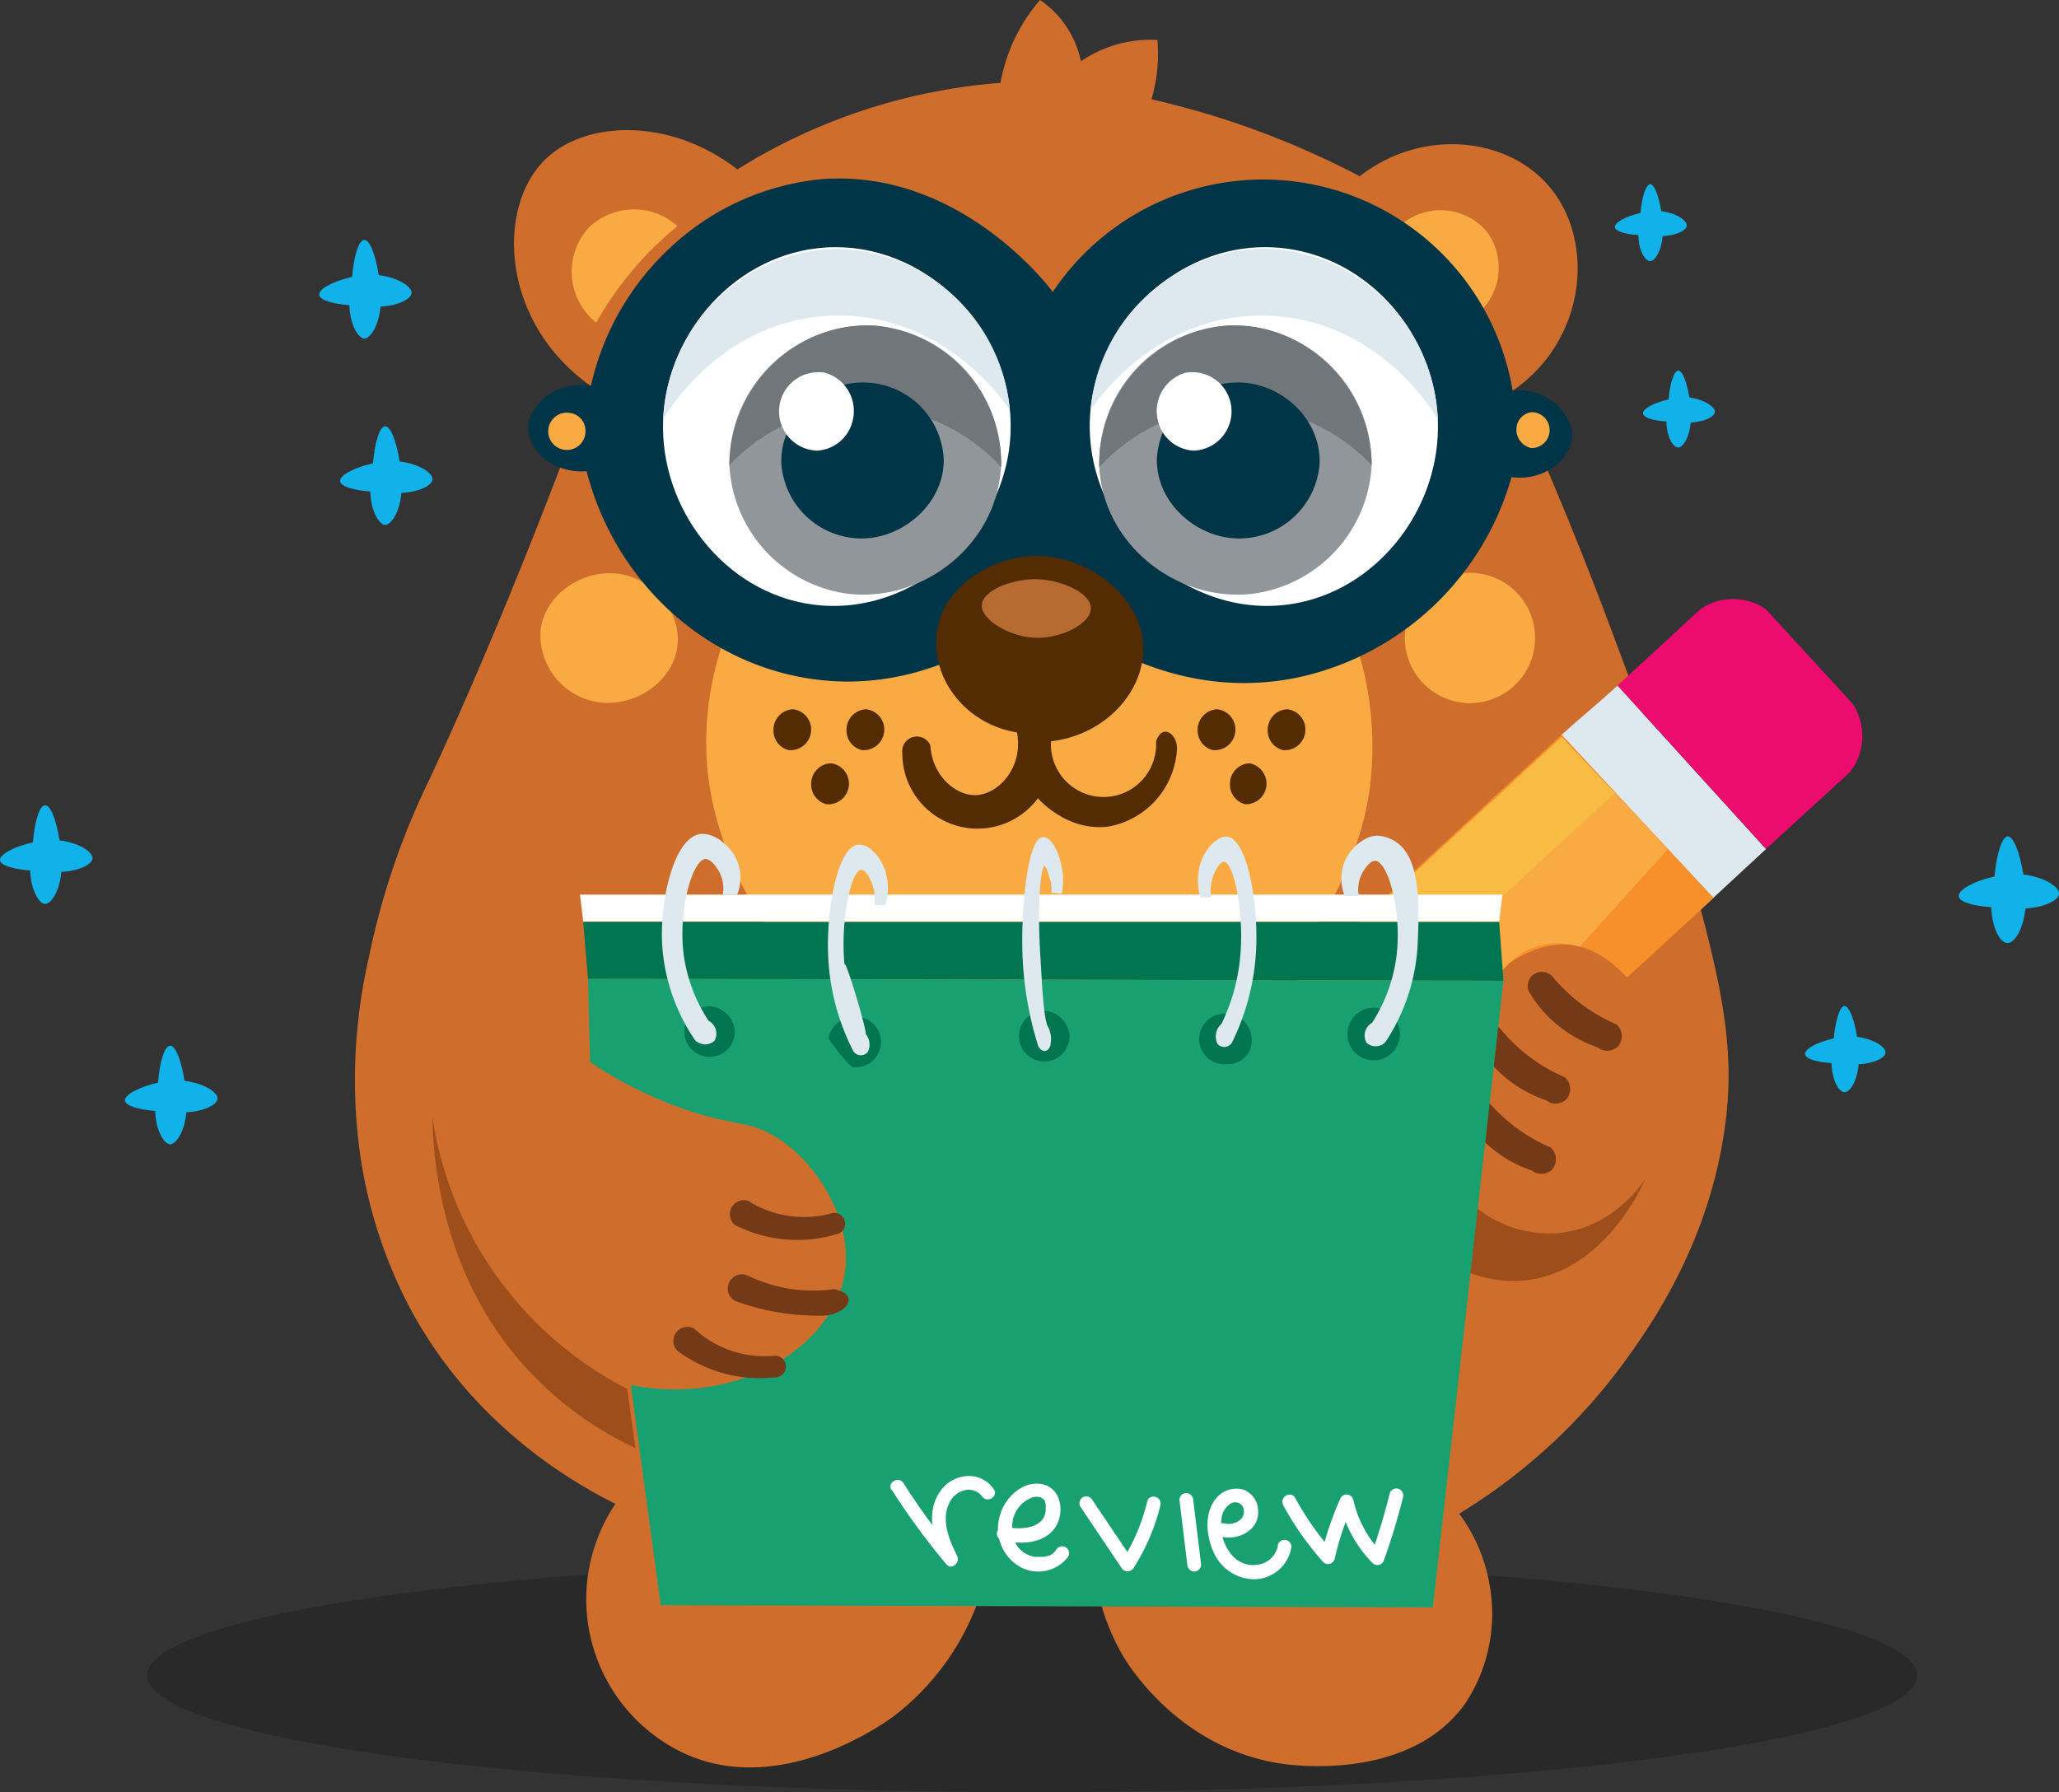 <svg xmlns="http://www.w3.org/2000/svg" viewBox="0 0 229.76 200"><rect x="0" y="0" width="229.76" height="200" fill="#333333" stroke="none"/><defs><style>.cls-1{opacity:.2}.cls-2{fill:#cf6e2c}.cls-3{fill:#f9aa42}.cls-4{fill:#003547}.cls-5{fill:#fff}.cls-19,.cls-6{fill:#dde9ee}.cls-7{fill:#91969b}.cls-8{fill:#707679}.cls-9{fill:#542c03}.cls-10{fill:#b76b31}.cls-11{fill:#9e4e1b}.cls-12{fill:#ec0b6e}.cls-13{fill:#ffdfb3}.cls-14{fill:#f78f2a}.cls-15{fill:#f8bb43}.cls-16{fill:#743916}.cls-17{fill:#18a071}.cls-18{fill:#00754f}.cls-19{stroke:#dde9ee;stroke-miterlimit:10;stroke-width:.34px}.cls-20{fill:#11b1e9}</style></defs><g id="Layer_2" data-name="Layer 2"><g id="Layer_1-2" data-name="Layer 1"><ellipse class="cls-1" cx="115.18" cy="186.97" rx="98.74" ry="13.03"/><path class="cls-2" d="M111.64 9.25a64.65 64.65 0 0 0-29.36 9.66c-7.45-5.82-17-5.51-21.48-1.07-5.45 5.37-4.92 18.16 5.14 25.24-7.6 20.52-13.6 34.38-18 43.86a83.42 83.42 0 0 0-6.8 20A60.84 60.84 0 0 0 40 127.39 52.87 52.87 0 0 0 45.76 146c6.89 12.87 17.83 19.29 22.92 21.83a19 19 0 0 0 6.44 27.21c11.1 6.26 23.57-2.73 24.7-3.58A28.39 28.39 0 0 0 110.21 175l11.81-.71a25 25 0 0 0 3.22 10.38c.58 1 6.31 10.52 17.9 12.17 1.44.21 14.32 1.85 20.41-6.8a18.12 18.12 0 0 0 2.86-11.81 18.73 18.73 0 0 0-3.58-9.31 64 64 0 0 0 18.62-17.19c2.88-4 9.41-13.26 11.1-26.49 1.25-9.86-1.08-18-5.73-34.37-2.12-7.42-4.16-12.94-6.8-20A430.68 430.68 0 0 0 168.8 43.6c8.4-5.77 9.31-17.19 3.7-23.21-4.8-5.16-14-6-20.77-.72a96 96 0 0 0-13.24-5.73 94.44 94.44 0 0 0-10-2.86 18 18 0 0 0 .66-6.62 13.75 13.75 0 0 0-8.53 2.38 11.15 11.15 0 0 0-1.67-3.94 10.86 10.86 0 0 0-2.9-2.9 19.73 19.73 0 0 0-2.92 4.53 19.48 19.48 0 0 0-1.49 4.72z"/><path class="cls-3" d="M81.57 69.39a34.22 34.22 0 0 0-2.63 16.47c1.62 16.29 16.48 35.12 38 34.61 19.25-.46 33.23-16.23 35.8-31.74a36.49 36.49 0 0 0-2.63-20zm82.1 9.07a7.27 7.27 0 1 0-6.85-8.22 7.29 7.29 0 0 0 6.85 8.22zM60.32 70.35a7.58 7.58 0 0 0 5.73 7.87c4.2 1.06 9.08-1.86 9.55-6.2.4-3.66-2.46-7.1-6-7.88-4.1-.92-8.78 1.94-9.28 6.21zM66.53 36a37.81 37.81 0 0 1 9.07-10.76 7.25 7.25 0 0 0-9.91.18A7.27 7.27 0 0 0 66.53 36zm89.38-10.52a48.39 48.39 0 0 1 8.35 10 6.77 6.77 0 0 0 1.68-9.6 6.79 6.79 0 0 0-10.03-.4z"/><path class="cls-4" d="M91.65 20a28.64 28.64 0 0 0-16.29 7.12 30 30 0 0 0-9.42 15.94c-3.95-.62-7 2.24-7 4.7s2.76 5.11 6.52 4.83c3.1 12 12.69 21.07 24.38 23.06C104.7 78.21 115.34 68 116.4 67c1 1 12.28 11.71 28 8.69a31.71 31.71 0 0 0 24.27-22.45c3.69.51 6.62-2.06 6.76-4.47s-2.71-5.57-6.64-5.19a28.23 28.23 0 0 0-51.31-11c-.78-1.05-10.72-13.77-25.83-12.58z"/><path class="cls-5" d="M92.14 27.62C82.21 28.24 74.43 37 74 46.82c-.41 10 6.91 19.34 16.66 20.64C102 69 112.8 59.19 112.78 47.54c-.01-10.95-9.58-20.61-20.64-19.92z"/><path class="cls-3" d="M63.64 46.09A2.08 2.08 0 1 0 65.33 48a2 2 0 0 0-1.69-1.91zM171 46a1.87 1.87 0 0 0-1.69 1.33 2.09 2.09 0 0 0 1.55 2.67 2 2 0 0 0 .12-4z"/><path class="cls-6" d="M74 46.82c.27-.5 6.45-11.24 19-11.59s19.4 10.07 19.69 10.54A19.73 19.73 0 0 0 94 27.8c-10.37-.29-19.51 8.14-20 19.02z"/><path class="cls-7" d="M97.69 36.35a15.47 15.47 0 0 0-16.3 15.57 15.27 15.27 0 0 0 13 14.31c8.36 1.14 16.82-5.27 17.3-14.09a15.31 15.31 0 0 0-14-15.79z"/><path class="cls-8" d="M81.39 51.92a20.67 20.67 0 0 1 30.34.22 15.55 15.55 0 0 0-14-15.79c-8.47-.62-16.28 6.44-16.34 15.57z"/><path class="cls-4" d="M96.6 42.69c-5-.18-9.6 4-9.41 9.05a9 9 0 0 0 8.33 8.33c5 .37 10-3.88 9.78-9a9 9 0 0 0-8.7-8.38z"/><path class="cls-5" d="M92.08 41.6a4.38 4.38 0 1 0-.91 8.69 4.33 4.33 0 0 0 4-3.44 4.44 4.44 0 0 0-3.09-5.25zm50.21-13.98c10 .62 17.75 9.36 18.15 19.2.41 10-6.93 19.34-16.7 20.64-11.33 1.54-22.15-8.27-22.14-19.92.02-10.95 9.6-20.61 20.69-19.92z"/><path class="cls-6" d="M160.44 46.82c-.27-.5-6.47-11.24-19.06-11.59S122 45.3 121.69 45.77a19.76 19.76 0 0 1 18.79-18c10.33-.26 19.52 8.17 19.96 19.05z"/><path class="cls-7" d="M136.73 36.35a15.48 15.48 0 0 1 16.33 15.57A15.27 15.27 0 0 1 140 66.23c-8.37 1.14-16.86-5.27-17.33-14.09a15.32 15.32 0 0 1 14.06-15.79z"/><path class="cls-8" d="M153.06 51.92a20.74 20.74 0 0 0-30.4.22 15.56 15.56 0 0 1 14.07-15.79c8.45-.62 16.27 6.44 16.33 15.57z"/><path class="cls-4" d="M137.82 42.69c5-.18 9.62 4 9.43 9.05a9 9 0 0 1-8.35 8.33c-5.06.37-10-3.88-9.8-9a9 9 0 0 1 8.72-8.38z"/><path class="cls-5" d="M132.28 41.6a4.38 4.38 0 1 1 .91 8.69 4.33 4.33 0 0 1-4-3.44 4.44 4.44 0 0 1 3.09-5.25z"/><path class="cls-9" d="M115.22 62.05c-4.55.2-10.37 3.41-10.74 9.13-.32 4.89 3.45 9.65 9 10.56.75 3.82-2 6.94-4.66 7-2.29 0-4.82-2.27-5-5.55a1.64 1.64 0 0 0-3.13.89 8.39 8.39 0 0 0 15.13 5c.23.27 3.45 3.82 8 3.14a9.31 9.31 0 0 0 7.52-8.69c0-1.18-.76-1.93-1.34-1.87-.42 0-.81.49-1 1.07a5.87 5.87 0 1 1-11.72 0c5.82-.68 10.1-5.18 10.29-10 .16-6.27-6.46-10.94-12.35-10.68z"/><path class="cls-10" d="M116 64.65c-2.84-.16-6.33 1.18-6.44 2.86s3.23 3.68 6.26 3.67c2.74 0 5.93-1.63 5.91-3.31s-3.17-3.07-5.73-3.22z"/><path class="cls-9" d="M88.46 79.15a2.29 2.29 0 0 0-2.15 2.33A2.24 2.24 0 0 0 88 83.71a2.3 2.3 0 0 0 2.51-2.14 2.27 2.27 0 0 0-2.05-2.42zm8.15 0a2.3 2.3 0 0 0-2.15 2.33 2.25 2.25 0 0 0 1.7 2.23 2.3 2.3 0 0 0 2.51-2.14 2.27 2.27 0 0 0-2.06-2.42zm-3.94 6.03a2.29 2.29 0 0 0-2.15 2.33 2.26 2.26 0 0 0 1.7 2.24 2.31 2.31 0 0 0 2.51-2.15 2.28 2.28 0 0 0-2.06-2.42zm43.12-6.03a2.3 2.3 0 0 0-2.15 2.33 2.25 2.25 0 0 0 1.7 2.23 2.29 2.29 0 0 0 2.51-2.14 2.27 2.27 0 0 0-2.06-2.42zm3.6 6.03a2.29 2.29 0 0 0-2.14 2.33 2.25 2.25 0 0 0 1.7 2.24 2.3 2.3 0 0 0 .44-4.57zm4.22-6.03a2.29 2.29 0 0 0-2.15 2.33 2.24 2.24 0 0 0 1.7 2.23 2.28 2.28 0 0 0 2.5-2.14 2.26 2.26 0 0 0-2.05-2.42z"/><path class="cls-11" d="M48.26 124.67A40.79 40.79 0 0 0 70 155l.9 6.59A37.93 37.93 0 0 1 60 154c-11-10.86-11.68-25.21-11.74-29.33zm135.34 6.9c-.33.5-4 6-10.62 6.08a13 13 0 0 1-8.5-3.1c-.28 2.45-.55 4.9-.83 7.35a13.64 13.64 0 0 0 6.4 1c8.95-.82 13.32-10.79 13.55-11.33z"/><path class="cls-6" d="M191.17 100.21C185.64 94.26 179.79 88 174.25 82c2.44-2.2 3.67-3.13 6.25-5.49l16.57 18.24z"/><path class="cls-12" d="M206.41 86.19a6.53 6.53 0 0 0 1.4-3.66 6.62 6.62 0 0 0-1.08-4L197.06 68a6.34 6.34 0 0 0-3.06-1.12 6.46 6.46 0 0 0-4.27 1.12l-9.23 8.5 16.57 18.24z"/><path class="cls-13" d="M150.32 137.78l-16.73-18.2-14.82 30.27z"/><path class="cls-14" d="M150.32 137.78c6.55-20.44 16.67-33.3 25-32.32 1.66.2 3.82 1 6.23 3.64l9.67-8.89L174.25 82l-40.66 37.55q8.36 9.14 16.73 18.23z"/><path class="cls-4" d="M132 144.88l-7.11-7.73c-4.93 10.09-1.51 2.83-6.45 12.92z"/><path class="cls-3" d="M145.29 132.31l23.09-24.79a7.85 7.85 0 0 1 3.76-2.06 8 8 0 0 1 4.14.19l9.86-10.91-6.73-7.11-40.72 37.5z"/><path class="cls-15" d="M139.35 126.07L180.2 88.5l-5.93-6.24-40.72 37.5z"/><path class="cls-16" d="M173.16 108.89a19 19 0 0 0 7.22 5.43 1.74 1.74 0 0 1 .11 2.51 1.72 1.72 0 0 1-2.2.06 14.43 14.43 0 0 1-5.61-3.52 13.79 13.79 0 0 1-2.09-2.75 1.63 1.63 0 0 1 .42-1.79 1.65 1.65 0 0 1 2.15.06zm-5.76 5.9a19 19 0 0 0 7.22 5.43 1.75 1.75 0 0 1 .12 2.51 1.73 1.73 0 0 1-2.21.06 14.43 14.43 0 0 1-5.61-3.52 14.18 14.18 0 0 1-2.09-2.75 1.63 1.63 0 0 1 .42-1.79 1.65 1.65 0 0 1 2.15.06zm-1.59 7.84a19 19 0 0 0 7.22 5.43 1.75 1.75 0 0 1 .12 2.51 1.72 1.72 0 0 1-2.21.06 14.31 14.31 0 0 1-5.61-3.52 13.79 13.79 0 0 1-2.09-2.75 1.63 1.63 0 0 1 .42-1.79 1.65 1.65 0 0 1 2.15.06z"/><path class="cls-17" d="M65.61 109.21l102.16.24q-3.95 35-7.88 69.93l-86.16-.24q-1.67-12.28-3.34-24.58C82.76 157 93 150 94.26 142.15c.94-5.85-3.07-12.69-8.12-15.52-2.86-1.6-4.5-1-9.79-2.86a45 45 0 0 1-10.5-5.25z"/><path class="cls-18" d="M65.08 102.89l.53 6.32 102.16.24-.48-6.56z"/><path class="cls-5" d="M64.72 99.84l.36 3h102.21l.36-3z"/><path class="cls-18" d="M79.34 112.31a2.82 2.82 0 1 0 2.66 2.87 3 3 0 0 0-2.66-2.87z"/><path class="cls-6" d="M80.65 99.84h1.61a5.07 5.07 0 0 0 0-3.76c-.73-1.78-2.66-3.21-4.17-3-2.89.5-4.47 7.31-4.2 12.35a21.29 21.29 0 0 0 3.67 10.65 1.58 1.58 0 0 0 2.15.09 1.6 1.6 0 0 0-.63-2.24 17.75 17.75 0 0 1-2.78-7.33c-.67-5.07 1-10.67 2.42-10.74.65 0 1.28 1 1.43 1.25a3.88 3.88 0 0 1 .5 2.73z"/><path class="cls-18" d="M95.79 113.48a3 3 0 0 0-3.34 2.39c0 .15 2.32 3.19 2.74 3.22a2.82 2.82 0 1 0 .6-5.61z"/><path class="cls-6" d="M97.57 101h1.23a6.56 6.56 0 0 0 0-3.77c-.56-1.77-2-3.2-3.18-2.94-2.22.5-3.42 7.31-3.21 12.35a25.71 25.71 0 0 0 2.8 10.65 1 1 0 0 0 1.64.09 1.89 1.89 0 0 0-.48-2.24c1.15 2.32-2.31-9.25-2.12-7.34-.51-5.07.73-10.66 1.85-10.74.49 0 1 1 1.09 1.26a4.87 4.87 0 0 1 .38 2.68z"/><path class="cls-18" d="M116.72 112.82a2.82 2.82 0 1 0 2.63 2.86 3 3 0 0 0-2.63-2.86z"/><path class="cls-19" d="M117.5 99.47c.25 0 .59.09.84.09a7.19 7.19 0 0 0-.09-3c-.35-1.77-1.26-3.2-2-2.94-1.36.49-2.11 7.31-2 12.35a38.82 38.82 0 0 0 1.75 10.68c.34.65.81.57 1 .09a2.78 2.78 0 0 0-.3-2.24c-.47-1.52-.58-4.55-.78-7.85-.32-5.07-.08-10.15.61-10.23.31 0 .6 1 .68 1.26a4.1 4.1 0 0 1 .29 1.79z"/><path class="cls-18" d="M152.91 112.49a2.92 2.92 0 0 1 3.26 2.39 2.93 2.93 0 1 1-3.26-2.39z"/><path class="cls-6" d="M151.63 100h-1.57a5.26 5.26 0 0 1-.05-3.77c.71-1.77 2.6-3.2 4.06-2.94 4.13.72 4.46 5.7 4.11 12.35a21.76 21.76 0 0 1-3.58 10.65 1.51 1.51 0 0 1-2.1.09 1.62 1.62 0 0 1 .61-2.24 18 18 0 0 0 2.71-7.34c.66-5.07-.93-10.66-2.36-10.74-.63 0-1.24 1-1.39 1.26a3.92 3.92 0 0 0-.44 2.68z"/><path class="cls-18" d="M136.36 113.14a2.92 2.92 0 0 1 3.26 2.39 2.63 2.63 0 0 1-2.68 3.22 2.82 2.82 0 1 1-.58-5.61z"/><path class="cls-6" d="M135.14 100.16h-1.2a6.85 6.85 0 0 1 0-3.77c.55-1.78 2-3.2 3.11-3 2.16.5 3.33 7.31 3.13 12.35a26.36 26.36 0 0 1-2.73 10.65 1 1 0 0 1-1.6.09 1.89 1.89 0 0 1 .46-2.23 21.78 21.78 0 0 0 2.07-7.34c.5-5.07-.71-10.66-1.8-10.74-.48 0-.95 1-1.07 1.25a5.07 5.07 0 0 0-.37 2.74z"/><path class="cls-16" d="M83.47 134a1.57 1.57 0 0 0-1.47 2.7 15.3 15.3 0 0 0 11.22 1.07 1.21 1.21 0 1 0-.54-2.34 11.58 11.58 0 0 1-5.07.19 11.38 11.38 0 0 1-4.14-1.62zm.12 8.43a1.58 1.58 0 0 0-1.59 2.74 25.94 25.94 0 0 0 5 1.31 26.35 26.35 0 0 0 5.14.33c1.68-.19 2.65-1.16 2.56-1.82s-.78-.94-1.61-1.13a17 17 0 0 1-4.71 0 17.26 17.26 0 0 1-4.79-1.43zm-6.15 5.83a1.57 1.57 0 0 0-1.89 2.45 15.29 15.29 0 0 0 10.86 3 1.21 1.21 0 1 0-.13-2.4 11.5 11.5 0 0 1-8.84-3.06z"/><path class="cls-20" d="M44.59 51.5c-.37-2.3-1-3.94-1.61-3.93s-1.15 1.74-1.36 4.13c-2.26.52-3.74 1.39-3.67 2s1.52 1 3.37 1.16c.06 2.2 1 3.71 1.66 3.72s1.63-1.43 1.81-3.57c2-.11 3.42-.83 3.47-1.51s-1.4-1.72-3.67-2zm-2.33-20.8c-.36-2.3-1-3.94-1.61-3.93s-1.15 1.74-1.36 4.13c-2.26.52-3.74 1.39-3.67 2s1.52 1 3.37 1.16c.06 2.2 1 3.71 1.66 3.72s1.63-1.43 1.81-3.57c2-.11 3.42-.83 3.47-1.51s-1.4-1.7-3.67-2zM6.64 93.78c-.36-2.29-1-3.94-1.61-3.92S3.88 91.59 3.67 94c-2.26.53-3.74 1.4-3.67 2s1.52 1 3.37 1.15c.07 2.21 1 3.71 1.66 3.73s1.64-1.43 1.81-3.58c2-.1 3.43-.83 3.48-1.51s-1.4-1.72-3.68-2.01zm13.95 26.84c-.36-2.3-1-3.94-1.61-3.92s-1.15 1.73-1.35 4.12c-2.27.53-3.75 1.39-3.68 2s1.52 1 3.37 1.16c.07 2.21 1 3.71 1.66 3.72s1.64-1.43 1.81-3.57c2-.11 3.43-.83 3.48-1.51s-1.4-1.71-3.68-2zm164.78-97.06c-.28-1.78-.81-3.06-1.25-3s-.9 1.35-1.06 3.21c-1.76.41-2.91 1.09-2.86 1.57s1.18.8 2.63.9c0 1.72.74 2.88 1.29 2.9s1.27-1.12 1.41-2.78c1.54-.09 2.66-.65 2.7-1.18s-1.09-1.39-2.86-1.62zm3.14 20.8c-.29-1.78-.81-3.06-1.26-3s-.89 1.35-1.06 3.21c-1.76.41-2.91 1.09-2.85 1.57s1.18.8 2.62.9c0 1.72.75 2.88 1.29 2.9s1.27-1.12 1.41-2.78c1.54-.09 2.66-.65 2.7-1.18s-1.09-1.39-2.85-1.62zm37.27 53.23c-.39-2.48-1.12-4.27-1.74-4.25s-1.25 1.88-1.47 4.47c-2.45.56-4 1.5-4 2.17s1.64 1.13 3.64 1.26c.07 2.38 1 4 1.8 4s1.77-1.54 2-3.86c2.14-.12 3.7-.9 3.76-1.63s-1.53-1.85-3.99-2.16zm-18.55 18.11c-.32-2-.91-3.44-1.41-3.43s-1 1.52-1.19 3.61c-2 .46-3.27 1.22-3.2 1.76s1.32.9 2.94 1c.06 1.93.84 3.24 1.45 3.25s1.43-1.25 1.58-3.12c1.73-.09 3-.72 3-1.32s-1.18-1.45-3.17-1.75z"/><path class="cls-5" d="M99.49 166.23a79.27 79.27 0 0 0 6.11 8.34c.59.71 1.58-.19 1.21-.93-.88-1.76-1.84-4-.87-5.91a2.45 2.45 0 0 1 1.77-1.43 1.85 1.85 0 0 1 1.87.68c.54.82 1.87.05 1.32-.78a3.32 3.32 0 0 0-3-1.47 3.9 3.9 0 0 0-3 1.72c-1.72 2.48-.64 5.55.57 8l1.21-.94a74.71 74.71 0 0 1-5.87-8c-.53-.83-1.86-.06-1.33.78zm12.39 5.69c2.05.47 4.83.39 6-1.68.94-1.67.46-4.27-1.69-4.63s-4.21 1.66-4.67 3.73a4.93 4.93 0 0 0 1.93 5.28 4.19 4.19 0 0 0 5.72-.86.77.77 0 1 0-1.33-.77 1.9 1.9 0 0 1-.55.51 2.25 2.25 0 0 1-.21.12h-.1s.1 0 0 0a4.05 4.05 0 0 1-.5.12c-.09 0 0 0 0 0h-.9-.12a1 1 0 0 1-.25-.06 3.11 3.11 0 0 1-.46-.15 2.89 2.89 0 0 1-1.37-1.21 3.49 3.49 0 0 1-.43-2 3.44 3.44 0 0 1 2.21-3.2 1.57 1.57 0 0 1 1 0l.19.11c-.09-.06 0 0 .08.07s.14.16.07.06a2.53 2.53 0 0 1 .13.22.47.47 0 0 1 0 .1s0-.1 0 0a1.66 1.66 0 0 1 .06.21v.16a1.37 1.37 0 0 1 0 .21v.34a2.8 2.8 0 0 1-.12.5.77.77 0 0 1-.08.19c0 .08-.09.16-.14.24l-.06.09c-.08.11.06-.06 0 0a1.8 1.8 0 0 1-.19.2 2.75 2.75 0 0 1-1.07.56 5.73 5.73 0 0 1-2.82 0c-1-.23-1.37 1.26-.41 1.48zM143.2 168a34.3 34.3 0 0 0 4.45 6.32.77.77 0 0 0 1.28-.34 31.36 31.36 0 0 1 2-6l-1.41-.19a13.86 13.86 0 0 0 3.64 6.64.77.77 0 0 0 1.28-.34 72.56 72.56 0 0 0 2.12-7 .77.77 0 0 0-1.49-.41 72.51 72.51 0 0 1-2.11 7l1.29-.34a12.27 12.27 0 0 1-3.24-6 .78.78 0 0 0-1.41-.18 33.92 33.92 0 0 0-2.15 6.35l1.29-.34a32.61 32.61 0 0 1-4.21-6c-.48-.87-1.81-.09-1.33.78zm-11.59-.61l.88 7.22a.8.8 0 0 0 .77.77.78.78 0 0 0 .77-.77l-.88-7.22a.8.8 0 0 0-.77-.77.78.78 0 0 0-.77.77zm4.69 4.11c2 .43 4.32-.81 4.08-3.06a2.53 2.53 0 0 0-1.61-2.19 2.88 2.88 0 0 0-3 .89c-1.4 1.6-1.21 4.15-.38 6a5 5 0 0 0 4.47 3.1 4.25 4.25 0 0 0 4.25-3.63.77.77 0 0 0-1.54 0 2.62 2.62 0 0 1-2.2 2 3.09 3.09 0 0 1-3.07-1.28 5.08 5.08 0 0 1-1-3.79 2.23 2.23 0 0 1 1-1.73 1 1 0 0 1 1.32.22 1.25 1.25 0 0 1-.1 1.46 2 2 0 0 1-1.87.52c-1-.21-1.38 1.27-.41 1.48zm-15.74-3.35l4.6 6.84a.79.79 0 0 0 1.33 0 23.41 23.41 0 0 0 3-7c.23-1-1.25-1.38-1.48-.41a22 22 0 0 1-2.83 6.67h1.33l-4.6-6.83a.77.77 0 1 0-1.33.77z"/></g></g></svg>